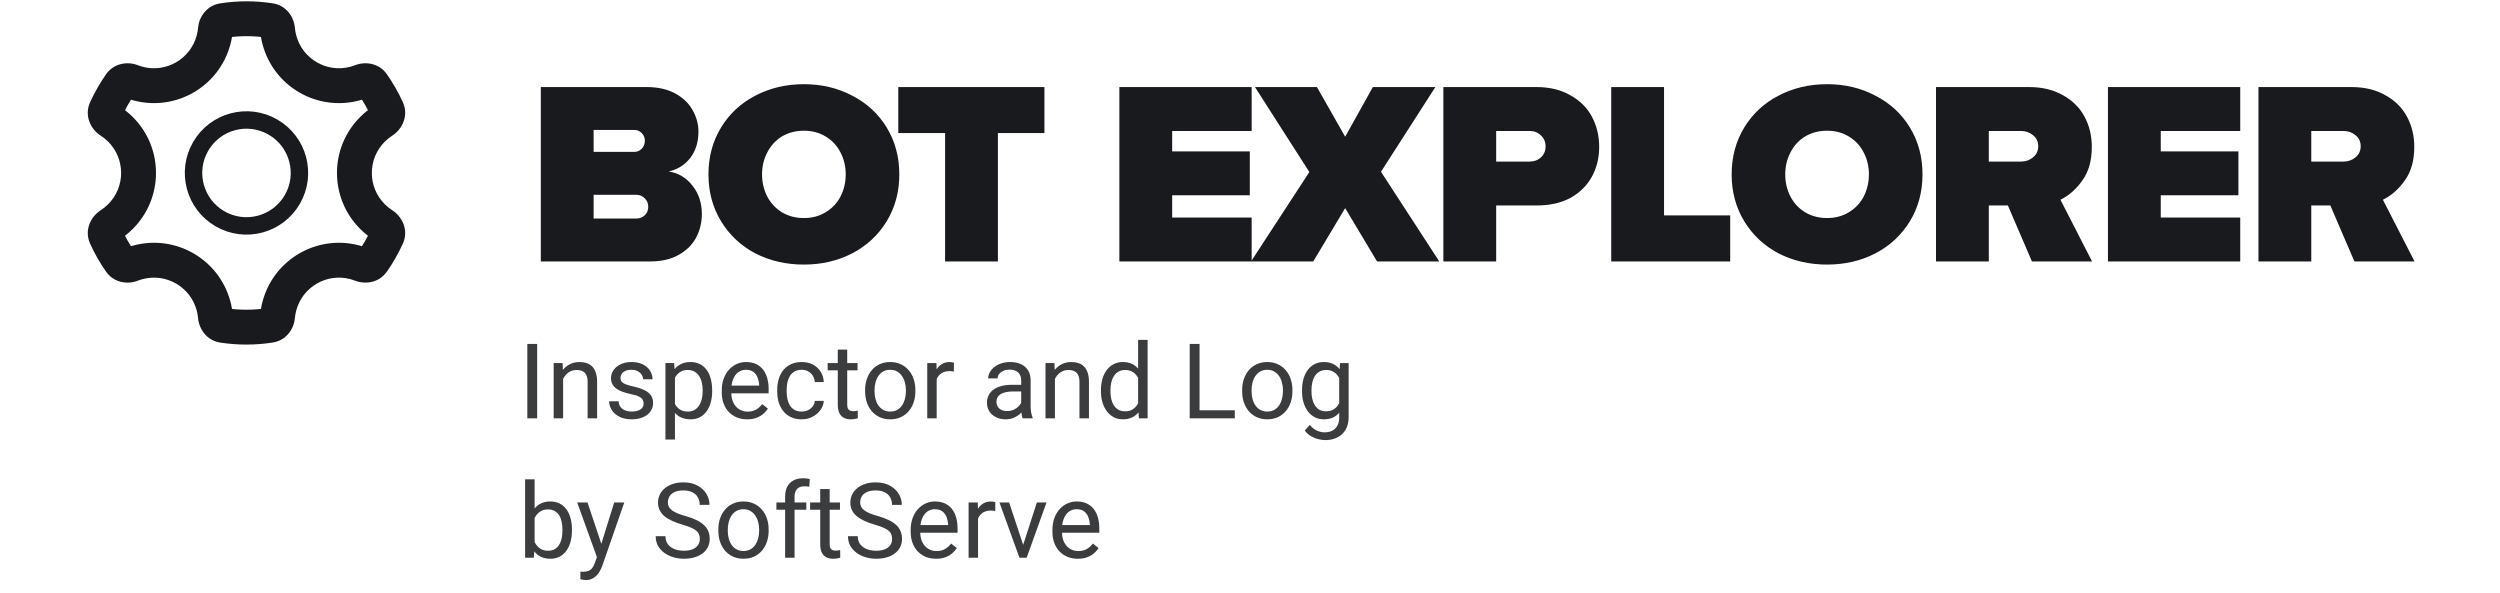<svg width="270" height="64" viewBox="0 0 270 68" fill="none" xmlns="http://www.w3.org/2000/svg">
<path opacity="0.85" d="M53.203 39.469V48H52.072V39.469H53.203ZM56.18 43.014V48H55.096V41.66H56.121L56.18 43.014ZM55.922 44.59L55.471 44.572C55.475 44.139 55.539 43.738 55.664 43.371C55.789 43 55.965 42.678 56.191 42.404C56.418 42.131 56.688 41.92 57 41.772C57.316 41.619 57.666 41.543 58.049 41.543C58.361 41.543 58.643 41.586 58.893 41.672C59.143 41.754 59.355 41.887 59.531 42.07C59.711 42.254 59.848 42.492 59.941 42.785C60.035 43.074 60.082 43.428 60.082 43.846V48H58.992V43.834C58.992 43.502 58.943 43.236 58.846 43.037C58.748 42.834 58.605 42.688 58.418 42.598C58.23 42.504 58 42.457 57.727 42.457C57.457 42.457 57.211 42.514 56.988 42.627C56.77 42.74 56.58 42.897 56.42 43.096C56.264 43.295 56.141 43.523 56.051 43.781C55.965 44.035 55.922 44.305 55.922 44.59ZM65.42 46.318C65.42 46.162 65.385 46.018 65.314 45.885C65.248 45.748 65.109 45.625 64.898 45.516C64.691 45.402 64.379 45.305 63.961 45.223C63.609 45.148 63.291 45.06 63.006 44.959C62.725 44.857 62.484 44.734 62.285 44.59C62.09 44.445 61.94 44.275 61.834 44.08C61.728 43.885 61.676 43.656 61.676 43.395C61.676 43.145 61.73 42.908 61.84 42.685C61.953 42.463 62.111 42.266 62.315 42.094C62.522 41.922 62.77 41.787 63.059 41.69C63.348 41.592 63.67 41.543 64.025 41.543C64.533 41.543 64.967 41.633 65.326 41.812C65.686 41.992 65.961 42.232 66.152 42.533C66.344 42.83 66.439 43.16 66.439 43.523H65.356C65.356 43.348 65.303 43.178 65.197 43.014C65.096 42.846 64.945 42.707 64.746 42.598C64.551 42.488 64.311 42.434 64.025 42.434C63.725 42.434 63.48 42.48 63.293 42.574C63.109 42.664 62.975 42.779 62.889 42.92C62.807 43.06 62.766 43.209 62.766 43.365C62.766 43.482 62.785 43.588 62.824 43.682C62.867 43.772 62.941 43.855 63.047 43.934C63.152 44.008 63.301 44.078 63.492 44.145C63.684 44.211 63.928 44.277 64.225 44.344C64.744 44.461 65.172 44.602 65.508 44.766C65.844 44.93 66.094 45.131 66.258 45.369C66.422 45.607 66.504 45.897 66.504 46.236C66.504 46.514 66.445 46.768 66.328 46.998C66.215 47.228 66.049 47.428 65.83 47.596C65.615 47.76 65.357 47.889 65.057 47.982C64.76 48.072 64.426 48.117 64.055 48.117C63.496 48.117 63.023 48.018 62.637 47.818C62.25 47.619 61.957 47.361 61.758 47.045C61.559 46.728 61.459 46.395 61.459 46.043H62.549C62.565 46.34 62.65 46.576 62.807 46.752C62.963 46.924 63.154 47.047 63.381 47.121C63.607 47.191 63.832 47.227 64.055 47.227C64.352 47.227 64.6 47.188 64.799 47.109C65.002 47.031 65.156 46.924 65.262 46.787C65.367 46.65 65.42 46.494 65.42 46.318ZM69.012 42.879V50.438H67.922V41.66H68.918L69.012 42.879ZM73.283 44.777V44.9C73.283 45.361 73.228 45.789 73.119 46.184C73.01 46.574 72.85 46.914 72.639 47.203C72.432 47.492 72.176 47.717 71.871 47.877C71.566 48.037 71.217 48.117 70.822 48.117C70.42 48.117 70.064 48.051 69.756 47.918C69.447 47.785 69.186 47.592 68.971 47.338C68.756 47.084 68.584 46.779 68.455 46.424C68.33 46.068 68.244 45.668 68.197 45.223V44.566C68.244 44.098 68.332 43.678 68.461 43.307C68.59 42.935 68.76 42.619 68.971 42.357C69.186 42.092 69.445 41.891 69.75 41.754C70.055 41.613 70.406 41.543 70.805 41.543C71.203 41.543 71.557 41.621 71.865 41.777C72.174 41.93 72.434 42.148 72.644 42.434C72.856 42.719 73.014 43.06 73.119 43.459C73.228 43.853 73.283 44.293 73.283 44.777ZM72.193 44.9V44.777C72.193 44.461 72.16 44.164 72.094 43.887C72.027 43.605 71.924 43.359 71.783 43.148C71.647 42.934 71.471 42.766 71.256 42.645C71.041 42.52 70.785 42.457 70.488 42.457C70.215 42.457 69.977 42.504 69.773 42.598C69.574 42.691 69.404 42.818 69.264 42.978C69.123 43.135 69.008 43.315 68.918 43.518C68.832 43.717 68.768 43.924 68.725 44.139V45.656C68.803 45.93 68.912 46.188 69.053 46.43C69.193 46.668 69.381 46.861 69.615 47.01C69.85 47.154 70.144 47.227 70.5 47.227C70.793 47.227 71.045 47.166 71.256 47.045C71.471 46.92 71.647 46.75 71.783 46.535C71.924 46.32 72.027 46.074 72.094 45.797C72.16 45.516 72.193 45.217 72.193 44.9ZM77.297 48.117C76.856 48.117 76.455 48.043 76.096 47.895C75.74 47.742 75.434 47.529 75.176 47.256C74.922 46.982 74.727 46.658 74.59 46.283C74.453 45.908 74.385 45.498 74.385 45.053V44.807C74.385 44.291 74.461 43.832 74.613 43.43C74.766 43.023 74.973 42.68 75.234 42.398C75.496 42.117 75.793 41.904 76.125 41.76C76.457 41.615 76.801 41.543 77.156 41.543C77.609 41.543 78 41.621 78.328 41.777C78.66 41.934 78.932 42.152 79.143 42.434C79.353 42.711 79.51 43.039 79.611 43.418C79.713 43.793 79.764 44.203 79.764 44.648V45.135H75.029V44.25H78.68V44.168C78.664 43.887 78.606 43.613 78.504 43.348C78.406 43.082 78.25 42.863 78.035 42.691C77.82 42.52 77.527 42.434 77.156 42.434C76.91 42.434 76.684 42.486 76.477 42.592C76.269 42.693 76.092 42.846 75.943 43.049C75.795 43.252 75.68 43.5 75.598 43.793C75.516 44.086 75.475 44.424 75.475 44.807V45.053C75.475 45.353 75.516 45.637 75.598 45.902C75.684 46.164 75.807 46.395 75.967 46.594C76.131 46.793 76.328 46.949 76.559 47.062C76.793 47.176 77.059 47.232 77.356 47.232C77.738 47.232 78.062 47.154 78.328 46.998C78.594 46.842 78.826 46.633 79.025 46.371L79.682 46.893C79.545 47.1 79.371 47.297 79.16 47.484C78.949 47.672 78.689 47.824 78.381 47.941C78.076 48.059 77.715 48.117 77.297 48.117ZM83.566 47.227C83.824 47.227 84.062 47.174 84.281 47.068C84.5 46.963 84.68 46.818 84.82 46.635C84.961 46.447 85.041 46.234 85.061 45.996H86.092C86.072 46.371 85.945 46.721 85.711 47.045C85.481 47.365 85.178 47.625 84.803 47.824C84.428 48.02 84.016 48.117 83.566 48.117C83.09 48.117 82.674 48.033 82.318 47.865C81.967 47.697 81.674 47.467 81.439 47.174C81.209 46.881 81.035 46.545 80.918 46.166C80.805 45.783 80.748 45.379 80.748 44.953V44.707C80.748 44.281 80.805 43.879 80.918 43.5C81.035 43.117 81.209 42.779 81.439 42.486C81.674 42.193 81.967 41.963 82.318 41.795C82.674 41.627 83.09 41.543 83.566 41.543C84.062 41.543 84.496 41.645 84.867 41.848C85.238 42.047 85.529 42.32 85.74 42.668C85.955 43.012 86.072 43.402 86.092 43.84H85.061C85.041 43.578 84.967 43.342 84.838 43.131C84.713 42.92 84.541 42.752 84.322 42.627C84.107 42.498 83.856 42.434 83.566 42.434C83.234 42.434 82.955 42.5 82.728 42.633C82.506 42.762 82.328 42.938 82.195 43.16C82.066 43.379 81.973 43.623 81.914 43.893C81.859 44.158 81.832 44.43 81.832 44.707V44.953C81.832 45.23 81.859 45.504 81.914 45.773C81.969 46.043 82.061 46.287 82.189 46.506C82.322 46.725 82.5 46.9 82.723 47.033C82.949 47.162 83.231 47.227 83.566 47.227ZM89.965 41.66V42.492H86.537V41.66H89.965ZM87.697 40.119H88.781V46.43C88.781 46.645 88.814 46.807 88.881 46.916C88.947 47.025 89.033 47.098 89.139 47.133C89.244 47.168 89.357 47.185 89.478 47.185C89.568 47.185 89.662 47.178 89.76 47.162C89.861 47.143 89.938 47.127 89.988 47.115L89.994 48C89.908 48.027 89.795 48.053 89.654 48.076C89.518 48.103 89.352 48.117 89.156 48.117C88.891 48.117 88.647 48.065 88.424 47.959C88.201 47.853 88.023 47.678 87.891 47.432C87.762 47.182 87.697 46.846 87.697 46.424V40.119ZM90.832 44.9V44.766C90.832 44.309 90.898 43.885 91.031 43.494C91.164 43.1 91.356 42.758 91.606 42.469C91.856 42.176 92.158 41.949 92.514 41.789C92.869 41.625 93.268 41.543 93.709 41.543C94.154 41.543 94.555 41.625 94.91 41.789C95.269 41.949 95.574 42.176 95.824 42.469C96.078 42.758 96.272 43.1 96.404 43.494C96.537 43.885 96.603 44.309 96.603 44.766V44.9C96.603 45.357 96.537 45.781 96.404 46.172C96.272 46.562 96.078 46.904 95.824 47.197C95.574 47.486 95.272 47.713 94.916 47.877C94.564 48.037 94.166 48.117 93.721 48.117C93.275 48.117 92.875 48.037 92.519 47.877C92.164 47.713 91.859 47.486 91.606 47.197C91.356 46.904 91.164 46.562 91.031 46.172C90.898 45.781 90.832 45.357 90.832 44.9ZM91.916 44.766V44.9C91.916 45.217 91.953 45.516 92.027 45.797C92.102 46.074 92.213 46.32 92.361 46.535C92.514 46.75 92.703 46.92 92.93 47.045C93.156 47.166 93.42 47.227 93.721 47.227C94.018 47.227 94.277 47.166 94.5 47.045C94.727 46.92 94.914 46.75 95.062 46.535C95.211 46.32 95.322 46.074 95.397 45.797C95.475 45.516 95.514 45.217 95.514 44.9V44.766C95.514 44.453 95.475 44.158 95.397 43.881C95.322 43.6 95.209 43.352 95.057 43.137C94.908 42.918 94.721 42.746 94.494 42.621C94.272 42.496 94.01 42.434 93.709 42.434C93.412 42.434 93.15 42.496 92.924 42.621C92.701 42.746 92.514 42.918 92.361 43.137C92.213 43.352 92.102 43.6 92.027 43.881C91.953 44.158 91.916 44.453 91.916 44.766ZM99.047 42.656V48H97.963V41.66H99.018L99.047 42.656ZM101.027 41.625L101.021 42.633C100.932 42.613 100.846 42.602 100.764 42.598C100.686 42.59 100.596 42.586 100.494 42.586C100.244 42.586 100.023 42.625 99.832 42.703C99.641 42.781 99.478 42.891 99.346 43.031C99.213 43.172 99.107 43.34 99.029 43.535C98.955 43.727 98.906 43.938 98.883 44.168L98.578 44.344C98.578 43.961 98.615 43.602 98.689 43.266C98.768 42.93 98.887 42.633 99.047 42.375C99.207 42.113 99.41 41.91 99.656 41.766C99.906 41.617 100.203 41.543 100.547 41.543C100.625 41.543 100.715 41.553 100.816 41.572C100.918 41.588 100.988 41.605 101.027 41.625ZM108.744 46.916V43.652C108.744 43.402 108.693 43.185 108.592 43.002C108.494 42.815 108.346 42.67 108.146 42.568C107.947 42.467 107.701 42.416 107.408 42.416C107.135 42.416 106.895 42.463 106.688 42.557C106.484 42.65 106.324 42.773 106.207 42.926C106.094 43.078 106.037 43.242 106.037 43.418H104.953C104.953 43.191 105.012 42.967 105.129 42.744C105.246 42.522 105.414 42.32 105.633 42.141C105.855 41.957 106.121 41.812 106.43 41.707C106.742 41.598 107.09 41.543 107.473 41.543C107.934 41.543 108.34 41.621 108.691 41.777C109.047 41.934 109.324 42.17 109.523 42.486C109.727 42.799 109.828 43.191 109.828 43.664V46.617C109.828 46.828 109.846 47.053 109.881 47.291C109.92 47.529 109.977 47.734 110.051 47.906V48H108.92C108.865 47.875 108.822 47.709 108.791 47.502C108.76 47.291 108.744 47.096 108.744 46.916ZM108.932 44.156L108.943 44.918H107.848C107.539 44.918 107.264 44.943 107.021 44.994C106.779 45.041 106.576 45.113 106.412 45.211C106.248 45.309 106.123 45.432 106.037 45.58C105.951 45.725 105.908 45.895 105.908 46.09C105.908 46.289 105.953 46.471 106.043 46.635C106.133 46.799 106.268 46.93 106.447 47.027C106.631 47.121 106.855 47.168 107.121 47.168C107.453 47.168 107.746 47.098 108 46.957C108.254 46.816 108.455 46.645 108.604 46.441C108.756 46.238 108.838 46.041 108.85 45.85L109.312 46.371C109.285 46.535 109.211 46.717 109.09 46.916C108.969 47.115 108.807 47.307 108.604 47.49C108.404 47.67 108.166 47.82 107.889 47.941C107.615 48.059 107.307 48.117 106.963 48.117C106.533 48.117 106.156 48.033 105.832 47.865C105.512 47.697 105.262 47.473 105.082 47.191C104.906 46.906 104.818 46.588 104.818 46.236C104.818 45.897 104.885 45.598 105.018 45.34C105.15 45.078 105.342 44.861 105.592 44.69C105.842 44.514 106.143 44.381 106.494 44.291C106.846 44.201 107.238 44.156 107.672 44.156H108.932ZM112.617 43.014V48H111.533V41.66H112.559L112.617 43.014ZM112.359 44.59L111.908 44.572C111.912 44.139 111.977 43.738 112.102 43.371C112.227 43 112.402 42.678 112.629 42.404C112.855 42.131 113.125 41.92 113.438 41.772C113.754 41.619 114.104 41.543 114.486 41.543C114.799 41.543 115.08 41.586 115.33 41.672C115.58 41.754 115.793 41.887 115.969 42.07C116.148 42.254 116.285 42.492 116.379 42.785C116.473 43.074 116.52 43.428 116.52 43.846V48H115.43V43.834C115.43 43.502 115.381 43.236 115.283 43.037C115.186 42.834 115.043 42.688 114.855 42.598C114.668 42.504 114.438 42.457 114.164 42.457C113.895 42.457 113.648 42.514 113.426 42.627C113.207 42.74 113.018 42.897 112.857 43.096C112.701 43.295 112.578 43.523 112.488 43.781C112.402 44.035 112.359 44.305 112.359 44.59ZM122.162 46.77V39H123.252V48H122.256L122.162 46.77ZM117.896 44.9V44.777C117.896 44.293 117.955 43.853 118.072 43.459C118.193 43.06 118.363 42.719 118.582 42.434C118.805 42.148 119.068 41.93 119.373 41.777C119.682 41.621 120.025 41.543 120.404 41.543C120.803 41.543 121.15 41.613 121.447 41.754C121.748 41.891 122.002 42.092 122.209 42.357C122.42 42.619 122.586 42.935 122.707 43.307C122.828 43.678 122.912 44.098 122.959 44.566V45.105C122.916 45.57 122.832 45.988 122.707 46.359C122.586 46.73 122.42 47.047 122.209 47.309C122.002 47.57 121.748 47.772 121.447 47.912C121.146 48.049 120.795 48.117 120.393 48.117C120.021 48.117 119.682 48.037 119.373 47.877C119.068 47.717 118.805 47.492 118.582 47.203C118.363 46.914 118.193 46.574 118.072 46.184C117.955 45.789 117.896 45.361 117.896 44.9ZM118.986 44.777V44.9C118.986 45.217 119.018 45.514 119.08 45.791C119.146 46.068 119.248 46.312 119.385 46.523C119.521 46.734 119.695 46.9 119.906 47.022C120.117 47.139 120.369 47.197 120.662 47.197C121.021 47.197 121.316 47.121 121.547 46.969C121.781 46.816 121.969 46.615 122.109 46.365C122.25 46.115 122.359 45.844 122.438 45.551V44.139C122.391 43.924 122.322 43.717 122.232 43.518C122.146 43.315 122.033 43.135 121.893 42.978C121.756 42.818 121.586 42.691 121.383 42.598C121.184 42.504 120.947 42.457 120.674 42.457C120.377 42.457 120.121 42.52 119.906 42.645C119.695 42.766 119.521 42.934 119.385 43.148C119.248 43.359 119.146 43.605 119.08 43.887C119.018 44.164 118.986 44.461 118.986 44.777ZM133.254 47.08V48H128.988V47.08H133.254ZM129.211 39.469V48H128.08V39.469H129.211ZM134.098 44.9V44.766C134.098 44.309 134.164 43.885 134.297 43.494C134.43 43.1 134.621 42.758 134.871 42.469C135.121 42.176 135.424 41.949 135.779 41.789C136.135 41.625 136.533 41.543 136.975 41.543C137.42 41.543 137.82 41.625 138.176 41.789C138.535 41.949 138.84 42.176 139.09 42.469C139.344 42.758 139.537 43.1 139.67 43.494C139.803 43.885 139.869 44.309 139.869 44.766V44.9C139.869 45.357 139.803 45.781 139.67 46.172C139.537 46.562 139.344 46.904 139.09 47.197C138.84 47.486 138.537 47.713 138.182 47.877C137.83 48.037 137.432 48.117 136.986 48.117C136.541 48.117 136.141 48.037 135.785 47.877C135.43 47.713 135.125 47.486 134.871 47.197C134.621 46.904 134.43 46.562 134.297 46.172C134.164 45.781 134.098 45.357 134.098 44.9ZM135.182 44.766V44.9C135.182 45.217 135.219 45.516 135.293 45.797C135.367 46.074 135.479 46.32 135.627 46.535C135.779 46.75 135.969 46.92 136.195 47.045C136.422 47.166 136.686 47.227 136.986 47.227C137.283 47.227 137.543 47.166 137.766 47.045C137.992 46.92 138.18 46.75 138.328 46.535C138.477 46.32 138.588 46.074 138.662 45.797C138.74 45.516 138.779 45.217 138.779 44.9V44.766C138.779 44.453 138.74 44.158 138.662 43.881C138.588 43.6 138.475 43.352 138.322 43.137C138.174 42.918 137.986 42.746 137.76 42.621C137.537 42.496 137.275 42.434 136.975 42.434C136.678 42.434 136.416 42.496 136.189 42.621C135.967 42.746 135.779 42.918 135.627 43.137C135.479 43.352 135.367 43.6 135.293 43.881C135.219 44.158 135.182 44.453 135.182 44.766ZM145.336 41.66H146.32V47.865C146.32 48.424 146.207 48.9 145.98 49.295C145.754 49.69 145.438 49.988 145.031 50.191C144.629 50.398 144.164 50.502 143.637 50.502C143.418 50.502 143.16 50.467 142.863 50.397C142.57 50.33 142.281 50.215 141.996 50.051C141.715 49.891 141.479 49.674 141.287 49.4L141.855 48.756C142.121 49.076 142.398 49.299 142.688 49.424C142.98 49.549 143.27 49.611 143.555 49.611C143.898 49.611 144.195 49.547 144.445 49.418C144.695 49.289 144.889 49.098 145.025 48.844C145.166 48.594 145.236 48.285 145.236 47.918V43.055L145.336 41.66ZM140.971 44.9V44.777C140.971 44.293 141.027 43.853 141.141 43.459C141.258 43.06 141.424 42.719 141.639 42.434C141.857 42.148 142.121 41.93 142.43 41.777C142.738 41.621 143.086 41.543 143.473 41.543C143.871 41.543 144.219 41.613 144.516 41.754C144.816 41.891 145.07 42.092 145.277 42.357C145.488 42.619 145.654 42.935 145.775 43.307C145.896 43.678 145.98 44.098 146.027 44.566V45.105C145.984 45.57 145.9 45.988 145.775 46.359C145.654 46.73 145.488 47.047 145.277 47.309C145.07 47.57 144.816 47.772 144.516 47.912C144.215 48.049 143.863 48.117 143.461 48.117C143.082 48.117 142.738 48.037 142.43 47.877C142.125 47.717 141.863 47.492 141.645 47.203C141.426 46.914 141.258 46.574 141.141 46.184C141.027 45.789 140.971 45.361 140.971 44.9ZM142.055 44.777V44.9C142.055 45.217 142.086 45.514 142.148 45.791C142.215 46.068 142.314 46.312 142.447 46.523C142.584 46.734 142.758 46.9 142.969 47.022C143.18 47.139 143.432 47.197 143.725 47.197C144.084 47.197 144.381 47.121 144.615 46.969C144.85 46.816 145.035 46.615 145.172 46.365C145.312 46.115 145.422 45.844 145.5 45.551V44.139C145.457 43.924 145.391 43.717 145.301 43.518C145.215 43.315 145.102 43.135 144.961 42.978C144.824 42.818 144.654 42.691 144.451 42.598C144.248 42.504 144.01 42.457 143.736 42.457C143.439 42.457 143.184 42.52 142.969 42.645C142.758 42.766 142.584 42.934 142.447 43.148C142.314 43.359 142.215 43.605 142.148 43.887C142.086 44.164 142.055 44.461 142.055 44.777ZM51.82 55H52.91V62.77L52.816 64H51.82V55ZM57.193 60.777V60.9C57.193 61.361 57.139 61.789 57.029 62.184C56.92 62.574 56.76 62.914 56.549 63.203C56.338 63.492 56.08 63.717 55.775 63.877C55.471 64.037 55.121 64.117 54.727 64.117C54.324 64.117 53.971 64.049 53.666 63.912C53.365 63.772 53.111 63.57 52.904 63.309C52.697 63.047 52.531 62.73 52.406 62.359C52.285 61.988 52.201 61.57 52.154 61.105V60.566C52.201 60.098 52.285 59.678 52.406 59.307C52.531 58.935 52.697 58.619 52.904 58.357C53.111 58.092 53.365 57.891 53.666 57.754C53.967 57.613 54.316 57.543 54.715 57.543C55.113 57.543 55.467 57.621 55.775 57.777C56.084 57.93 56.342 58.148 56.549 58.434C56.76 58.719 56.92 59.06 57.029 59.459C57.139 59.853 57.193 60.293 57.193 60.777ZM56.103 60.9V60.777C56.103 60.461 56.074 60.164 56.016 59.887C55.957 59.605 55.863 59.359 55.734 59.148C55.605 58.934 55.435 58.766 55.225 58.645C55.014 58.52 54.754 58.457 54.445 58.457C54.172 58.457 53.934 58.504 53.73 58.598C53.531 58.691 53.361 58.818 53.221 58.978C53.08 59.135 52.965 59.315 52.875 59.518C52.789 59.717 52.725 59.924 52.682 60.139V61.551C52.744 61.824 52.846 62.088 52.986 62.342C53.131 62.592 53.322 62.797 53.56 62.957C53.803 63.117 54.102 63.197 54.457 63.197C54.75 63.197 55 63.139 55.207 63.022C55.418 62.9 55.588 62.734 55.717 62.523C55.85 62.312 55.947 62.068 56.01 61.791C56.072 61.514 56.103 61.217 56.103 60.9ZM60.275 63.344L62.039 57.66H63.199L60.656 64.978C60.598 65.135 60.52 65.303 60.422 65.482C60.328 65.666 60.207 65.84 60.059 66.004C59.91 66.168 59.73 66.301 59.52 66.402C59.312 66.508 59.065 66.561 58.775 66.561C58.69 66.561 58.58 66.549 58.447 66.525C58.315 66.502 58.221 66.482 58.166 66.467L58.16 65.588C58.191 65.592 58.24 65.596 58.307 65.6C58.377 65.607 58.426 65.611 58.453 65.611C58.699 65.611 58.908 65.578 59.08 65.512C59.252 65.449 59.397 65.342 59.514 65.189C59.635 65.041 59.738 64.836 59.824 64.574L60.275 63.344ZM58.98 57.66L60.627 62.582L60.908 63.725L60.129 64.123L57.797 57.66H58.98ZM71.865 61.844C71.865 61.645 71.834 61.469 71.772 61.316C71.713 61.16 71.607 61.02 71.455 60.895C71.307 60.77 71.1 60.65 70.834 60.537C70.572 60.424 70.24 60.309 69.838 60.191C69.416 60.066 69.035 59.928 68.695 59.775C68.356 59.619 68.064 59.441 67.822 59.242C67.58 59.043 67.394 58.815 67.266 58.557C67.137 58.299 67.072 58.004 67.072 57.672C67.072 57.34 67.141 57.033 67.277 56.752C67.414 56.471 67.609 56.227 67.863 56.02C68.121 55.809 68.428 55.645 68.783 55.527C69.139 55.41 69.535 55.352 69.973 55.352C70.613 55.352 71.156 55.475 71.602 55.721C72.051 55.963 72.393 56.281 72.627 56.676C72.861 57.066 72.978 57.484 72.978 57.93H71.853C71.853 57.609 71.785 57.326 71.648 57.08C71.512 56.83 71.305 56.635 71.027 56.494C70.75 56.35 70.398 56.277 69.973 56.277C69.57 56.277 69.238 56.338 68.977 56.459C68.715 56.58 68.519 56.744 68.391 56.951C68.266 57.158 68.203 57.395 68.203 57.66C68.203 57.84 68.24 58.004 68.314 58.152C68.393 58.297 68.512 58.432 68.672 58.557C68.836 58.682 69.043 58.797 69.293 58.902C69.547 59.008 69.85 59.109 70.201 59.207C70.686 59.344 71.103 59.496 71.455 59.664C71.807 59.832 72.096 60.022 72.322 60.232C72.553 60.44 72.723 60.676 72.832 60.941C72.945 61.203 73.002 61.5 73.002 61.832C73.002 62.18 72.932 62.494 72.791 62.775C72.65 63.057 72.449 63.297 72.188 63.496C71.926 63.695 71.611 63.85 71.244 63.959C70.881 64.064 70.475 64.117 70.025 64.117C69.631 64.117 69.242 64.062 68.859 63.953C68.481 63.844 68.135 63.68 67.822 63.461C67.514 63.242 67.266 62.973 67.078 62.652C66.894 62.328 66.803 61.953 66.803 61.527H67.928C67.928 61.82 67.984 62.072 68.098 62.283C68.211 62.49 68.365 62.662 68.561 62.799C68.76 62.935 68.984 63.037 69.234 63.103C69.488 63.166 69.752 63.197 70.025 63.197C70.42 63.197 70.754 63.143 71.027 63.033C71.301 62.924 71.508 62.768 71.648 62.565C71.793 62.361 71.865 62.121 71.865 61.844ZM73.992 60.9V60.766C73.992 60.309 74.059 59.885 74.191 59.494C74.324 59.1 74.516 58.758 74.766 58.469C75.016 58.176 75.318 57.949 75.674 57.789C76.029 57.625 76.428 57.543 76.869 57.543C77.314 57.543 77.715 57.625 78.07 57.789C78.43 57.949 78.734 58.176 78.984 58.469C79.238 58.758 79.432 59.1 79.564 59.494C79.697 59.885 79.764 60.309 79.764 60.766V60.9C79.764 61.357 79.697 61.781 79.564 62.172C79.432 62.562 79.238 62.904 78.984 63.197C78.734 63.486 78.432 63.713 78.076 63.877C77.725 64.037 77.326 64.117 76.881 64.117C76.436 64.117 76.035 64.037 75.68 63.877C75.324 63.713 75.019 63.486 74.766 63.197C74.516 62.904 74.324 62.562 74.191 62.172C74.059 61.781 73.992 61.357 73.992 60.9ZM75.076 60.766V60.9C75.076 61.217 75.113 61.516 75.188 61.797C75.262 62.074 75.373 62.32 75.522 62.535C75.674 62.75 75.863 62.92 76.09 63.045C76.316 63.166 76.58 63.227 76.881 63.227C77.178 63.227 77.438 63.166 77.66 63.045C77.887 62.92 78.074 62.75 78.223 62.535C78.371 62.32 78.482 62.074 78.557 61.797C78.635 61.516 78.674 61.217 78.674 60.9V60.766C78.674 60.453 78.635 60.158 78.557 59.881C78.482 59.6 78.369 59.352 78.217 59.137C78.068 58.918 77.881 58.746 77.654 58.621C77.432 58.496 77.17 58.434 76.869 58.434C76.572 58.434 76.311 58.496 76.084 58.621C75.861 58.746 75.674 58.918 75.522 59.137C75.373 59.352 75.262 59.6 75.188 59.881C75.113 60.158 75.076 60.453 75.076 60.766ZM82.74 64H81.656V56.992C81.656 56.535 81.738 56.15 81.902 55.838C82.07 55.522 82.311 55.283 82.623 55.123C82.936 54.959 83.307 54.877 83.736 54.877C83.861 54.877 83.986 54.885 84.111 54.9C84.24 54.916 84.365 54.94 84.486 54.971L84.428 55.855C84.346 55.836 84.252 55.822 84.147 55.815C84.045 55.807 83.943 55.803 83.842 55.803C83.611 55.803 83.412 55.85 83.244 55.943C83.08 56.033 82.955 56.166 82.869 56.342C82.783 56.518 82.74 56.734 82.74 56.992V64ZM84.088 57.66V58.492H80.654V57.66H84.088ZM87.949 57.66V58.492H84.522V57.66H87.949ZM85.682 56.119H86.766V62.43C86.766 62.645 86.799 62.807 86.865 62.916C86.932 63.025 87.018 63.098 87.123 63.133C87.228 63.168 87.342 63.185 87.463 63.185C87.553 63.185 87.647 63.178 87.744 63.162C87.846 63.143 87.922 63.127 87.973 63.115L87.978 64C87.893 64.027 87.779 64.053 87.639 64.076C87.502 64.103 87.336 64.117 87.141 64.117C86.875 64.117 86.631 64.064 86.408 63.959C86.186 63.853 86.008 63.678 85.875 63.432C85.746 63.182 85.682 62.846 85.682 62.424V56.119ZM93.932 61.844C93.932 61.645 93.9 61.469 93.838 61.316C93.779 61.16 93.674 61.02 93.522 60.895C93.373 60.77 93.166 60.65 92.9 60.537C92.639 60.424 92.307 60.309 91.904 60.191C91.482 60.066 91.102 59.928 90.762 59.775C90.422 59.619 90.131 59.441 89.889 59.242C89.647 59.043 89.461 58.815 89.332 58.557C89.203 58.299 89.139 58.004 89.139 57.672C89.139 57.34 89.207 57.033 89.344 56.752C89.481 56.471 89.676 56.227 89.93 56.02C90.188 55.809 90.494 55.645 90.85 55.527C91.205 55.41 91.602 55.352 92.039 55.352C92.68 55.352 93.223 55.475 93.668 55.721C94.117 55.963 94.459 56.281 94.693 56.676C94.928 57.066 95.045 57.484 95.045 57.93H93.92C93.92 57.609 93.852 57.326 93.715 57.08C93.578 56.83 93.371 56.635 93.094 56.494C92.816 56.35 92.465 56.277 92.039 56.277C91.637 56.277 91.305 56.338 91.043 56.459C90.781 56.58 90.586 56.744 90.457 56.951C90.332 57.158 90.269 57.395 90.269 57.66C90.269 57.84 90.307 58.004 90.381 58.152C90.459 58.297 90.578 58.432 90.738 58.557C90.902 58.682 91.109 58.797 91.359 58.902C91.613 59.008 91.916 59.109 92.268 59.207C92.752 59.344 93.17 59.496 93.522 59.664C93.873 59.832 94.162 60.022 94.389 60.232C94.619 60.44 94.789 60.676 94.898 60.941C95.012 61.203 95.068 61.5 95.068 61.832C95.068 62.18 94.998 62.494 94.857 62.775C94.717 63.057 94.516 63.297 94.254 63.496C93.992 63.695 93.678 63.85 93.311 63.959C92.947 64.064 92.541 64.117 92.092 64.117C91.697 64.117 91.309 64.062 90.926 63.953C90.547 63.844 90.201 63.68 89.889 63.461C89.58 63.242 89.332 62.973 89.144 62.652C88.961 62.328 88.869 61.953 88.869 61.527H89.994C89.994 61.82 90.051 62.072 90.164 62.283C90.277 62.49 90.432 62.662 90.627 62.799C90.826 62.935 91.051 63.037 91.301 63.103C91.555 63.166 91.818 63.197 92.092 63.197C92.486 63.197 92.82 63.143 93.094 63.033C93.367 62.924 93.574 62.768 93.715 62.565C93.859 62.361 93.932 62.121 93.932 61.844ZM98.977 64.117C98.535 64.117 98.135 64.043 97.775 63.895C97.42 63.742 97.113 63.529 96.856 63.256C96.602 62.982 96.406 62.658 96.269 62.283C96.133 61.908 96.064 61.498 96.064 61.053V60.807C96.064 60.291 96.141 59.832 96.293 59.43C96.445 59.023 96.652 58.68 96.914 58.398C97.176 58.117 97.473 57.904 97.805 57.76C98.137 57.615 98.481 57.543 98.836 57.543C99.289 57.543 99.68 57.621 100.008 57.777C100.34 57.934 100.611 58.152 100.822 58.434C101.033 58.711 101.189 59.039 101.291 59.418C101.393 59.793 101.443 60.203 101.443 60.648V61.135H96.709V60.25H100.359V60.168C100.344 59.887 100.285 59.613 100.184 59.348C100.086 59.082 99.93 58.863 99.715 58.691C99.5 58.52 99.207 58.434 98.836 58.434C98.59 58.434 98.363 58.486 98.156 58.592C97.949 58.693 97.772 58.846 97.623 59.049C97.475 59.252 97.359 59.5 97.277 59.793C97.195 60.086 97.154 60.424 97.154 60.807V61.053C97.154 61.353 97.195 61.637 97.277 61.902C97.363 62.164 97.486 62.395 97.647 62.594C97.811 62.793 98.008 62.949 98.238 63.062C98.473 63.176 98.738 63.232 99.035 63.232C99.418 63.232 99.742 63.154 100.008 62.998C100.273 62.842 100.506 62.633 100.705 62.371L101.361 62.893C101.225 63.1 101.051 63.297 100.84 63.484C100.629 63.672 100.369 63.824 100.061 63.941C99.756 64.059 99.394 64.117 98.977 64.117ZM103.793 58.656V64H102.709V57.66H103.764L103.793 58.656ZM105.773 57.625L105.768 58.633C105.678 58.613 105.592 58.602 105.51 58.598C105.432 58.59 105.342 58.586 105.24 58.586C104.99 58.586 104.77 58.625 104.578 58.703C104.387 58.781 104.225 58.891 104.092 59.031C103.959 59.172 103.854 59.34 103.775 59.535C103.701 59.727 103.652 59.938 103.629 60.168L103.324 60.344C103.324 59.961 103.361 59.602 103.436 59.266C103.514 58.93 103.633 58.633 103.793 58.375C103.953 58.113 104.156 57.91 104.402 57.766C104.652 57.617 104.949 57.543 105.293 57.543C105.371 57.543 105.461 57.553 105.562 57.572C105.664 57.588 105.734 57.605 105.773 57.625ZM108.809 63.022L110.543 57.66H111.65L109.371 64H108.645L108.809 63.022ZM107.361 57.66L109.148 63.051L109.271 64H108.545L106.248 57.66H107.361ZM115.242 64.117C114.801 64.117 114.4 64.043 114.041 63.895C113.686 63.742 113.379 63.529 113.121 63.256C112.867 62.982 112.672 62.658 112.535 62.283C112.398 61.908 112.33 61.498 112.33 61.053V60.807C112.33 60.291 112.406 59.832 112.559 59.43C112.711 59.023 112.918 58.68 113.18 58.398C113.441 58.117 113.738 57.904 114.07 57.76C114.402 57.615 114.746 57.543 115.102 57.543C115.555 57.543 115.945 57.621 116.273 57.777C116.605 57.934 116.877 58.152 117.088 58.434C117.299 58.711 117.455 59.039 117.557 59.418C117.658 59.793 117.709 60.203 117.709 60.648V61.135H112.975V60.25H116.625V60.168C116.609 59.887 116.551 59.613 116.449 59.348C116.352 59.082 116.195 58.863 115.98 58.691C115.766 58.52 115.473 58.434 115.102 58.434C114.855 58.434 114.629 58.486 114.422 58.592C114.215 58.693 114.037 58.846 113.889 59.049C113.74 59.252 113.625 59.5 113.543 59.793C113.461 60.086 113.42 60.424 113.42 60.807V61.053C113.42 61.353 113.461 61.637 113.543 61.902C113.629 62.164 113.752 62.395 113.912 62.594C114.076 62.793 114.273 62.949 114.504 63.062C114.738 63.176 115.004 63.232 115.301 63.232C115.684 63.232 116.008 63.154 116.273 62.998C116.539 62.842 116.771 62.633 116.971 62.371L117.627 62.893C117.49 63.1 117.316 63.297 117.105 63.484C116.895 63.672 116.635 63.824 116.326 63.941C116.021 64.059 115.66 64.117 115.242 64.117Z" fill="#191A1D"/>
<path d="M53.62 9.99H65.77C67.07 9.99 68.17 10.24 69.07 10.74C69.97 11.24 70.63 11.88 71.05 12.66C71.49 13.44 71.71 14.25 71.71 15.09C71.71 16.31 71.39 17.33 70.75 18.15C70.11 18.95 69.29 19.46 68.29 19.68C69.39 19.84 70.3 20.38 71.02 21.3C71.74 22.2 72.1 23.29 72.1 24.57C72.1 25.53 71.88 26.43 71.44 27.27C71 28.09 70.33 28.75 69.43 29.25C68.55 29.75 67.47 30 66.19 30H53.62V9.99ZM64.36 17.43C64.68 17.43 64.96 17.31 65.2 17.07C65.44 16.81 65.56 16.5 65.56 16.14C65.56 15.8 65.44 15.51 65.2 15.27C64.96 15.03 64.68 14.91 64.36 14.91H59.68V17.43H64.36ZM64.54 25.08C64.96 25.08 65.3 24.95 65.56 24.69C65.82 24.43 65.95 24.11 65.95 23.73C65.95 23.35 65.82 23.03 65.56 22.77C65.3 22.49 64.96 22.35 64.54 22.35H59.68V25.08H64.54ZM72.858 20.01C72.858 18.01 73.338 16.22 74.298 14.64C75.258 13.06 76.568 11.84 78.228 10.98C79.908 10.1 81.768 9.66 83.808 9.66C85.848 9.66 87.698 10.1 89.358 10.98C91.038 11.84 92.358 13.06 93.318 14.64C94.278 16.22 94.758 18.01 94.758 20.01C94.758 22.01 94.278 23.8 93.318 25.38C92.358 26.96 91.038 28.19 89.358 29.07C87.698 29.93 85.848 30.36 83.808 30.36C81.768 30.36 79.908 29.93 78.228 29.07C76.568 28.19 75.258 26.96 74.298 25.38C73.338 23.8 72.858 22.01 72.858 20.01ZM88.608 20.01C88.608 19.09 88.408 18.25 88.008 17.49C87.608 16.71 87.038 16.1 86.298 15.66C85.578 15.22 84.748 15 83.808 15C82.868 15 82.028 15.22 81.288 15.66C80.568 16.1 80.008 16.71 79.608 17.49C79.208 18.25 79.008 19.09 79.008 20.01C79.008 20.93 79.208 21.78 79.608 22.56C80.008 23.32 80.568 23.92 81.288 24.36C82.028 24.8 82.868 25.02 83.808 25.02C84.748 25.02 85.578 24.8 86.298 24.36C87.038 23.92 87.608 23.32 88.008 22.56C88.408 21.78 88.608 20.93 88.608 20.01ZM100.011 15.27H94.641V9.99H111.411V15.27H106.071V30H100.011V15.27ZM120.009 9.99H135.189V15.03H126.069V17.37H134.979V22.41H126.069V24.96H135.189V30H120.009V9.99ZM145.92 23.88L142.26 30H135.12L141.81 19.74L135.57 9.99H142.68L145.92 15.69L149.1 9.99H156.27L150.03 19.71L156.72 30H149.58L145.92 23.88ZM157.188 9.99H167.868C169.368 9.99 170.658 10.3 171.738 10.92C172.838 11.52 173.668 12.34 174.228 13.38C174.788 14.42 175.068 15.58 175.068 16.86C175.068 18.12 174.788 19.26 174.228 20.28C173.668 21.3 172.848 22.11 171.768 22.71C170.688 23.29 169.388 23.58 167.868 23.58H163.248V30H157.188V9.99ZM168.918 16.8C168.918 16.28 168.738 15.86 168.378 15.54C168.038 15.2 167.608 15.03 167.088 15.03H163.248V18.54H167.088C167.608 18.54 168.038 18.38 168.378 18.06C168.738 17.74 168.918 17.32 168.918 16.8ZM176.451 9.99H182.511V24.72H190.101V30H176.451V9.99ZM190.269 20.01C190.269 18.01 190.749 16.22 191.709 14.64C192.669 13.06 193.979 11.84 195.639 10.98C197.319 10.1 199.179 9.66 201.219 9.66C203.259 9.66 205.109 10.1 206.769 10.98C208.449 11.84 209.769 13.06 210.729 14.64C211.689 16.22 212.169 18.01 212.169 20.01C212.169 22.01 211.689 23.8 210.729 25.38C209.769 26.96 208.449 28.19 206.769 29.07C205.109 29.93 203.259 30.36 201.219 30.36C199.179 30.36 197.319 29.93 195.639 29.07C193.979 28.19 192.669 26.96 191.709 25.38C190.749 23.8 190.269 22.01 190.269 20.01ZM206.019 20.01C206.019 19.09 205.819 18.25 205.419 17.49C205.019 16.71 204.449 16.1 203.709 15.66C202.989 15.22 202.159 15 201.219 15C200.279 15 199.439 15.22 198.699 15.66C197.979 16.1 197.419 16.71 197.019 17.49C196.619 18.25 196.419 19.09 196.419 20.01C196.419 20.93 196.619 21.78 197.019 22.56C197.419 23.32 197.979 23.92 198.699 24.36C199.439 24.8 200.279 25.02 201.219 25.02C202.159 25.02 202.989 24.8 203.709 24.36C204.449 23.92 205.019 23.32 205.419 22.56C205.819 21.78 206.019 20.93 206.019 20.01ZM221.968 23.58H219.778V30H213.718V9.99H224.398C225.898 9.99 227.188 10.3 228.268 10.92C229.368 11.52 230.198 12.34 230.758 13.38C231.318 14.42 231.598 15.58 231.598 16.86C231.598 18.42 231.238 19.7 230.518 20.7C229.818 21.7 228.978 22.44 227.998 22.92L231.628 30H224.728L221.968 23.58ZM225.448 16.77C225.448 16.25 225.248 15.83 224.848 15.51C224.468 15.19 224.008 15.03 223.468 15.03H219.778V18.54H223.468C224.008 18.54 224.468 18.38 224.848 18.06C225.248 17.74 225.448 17.31 225.448 16.77ZM233.45 9.99H248.63V15.03H239.51V17.37H248.42V22.41H239.51V24.96H248.63V30H233.45V9.99ZM258.971 23.58H256.781V30H250.721V9.99H261.401C262.901 9.99 264.191 10.3 265.271 10.92C266.371 11.52 267.201 12.34 267.761 13.38C268.321 14.42 268.601 15.58 268.601 16.86C268.601 18.42 268.241 19.7 267.521 20.7C266.821 21.7 265.981 22.44 265.001 22.92L268.631 30H261.731L258.971 23.58ZM262.451 16.77C262.451 16.25 262.251 15.83 261.851 15.51C261.471 15.19 261.011 15.03 260.471 15.03H256.781V18.54H260.471C261.011 18.54 261.471 18.38 261.851 18.06C262.251 17.74 262.451 17.31 262.451 16.77Z" fill="#191A1D"/>
<g clip-path="url(#clip0_3923_56420)">
<mask id="path-3-outside-1_3923_56420" maskUnits="userSpaceOnUse" x="-6.989" y="-6.834" width="54.141" height="53.775" fill="black">
<rect fill="white" x="-6.989" y="-6.834" width="54.141" height="53.775"/>
<path fill-rule="evenodd" clip-rule="evenodd" d="M17.137 2.362C16.655 2.437 16.325 2.869 16.283 3.355C16.248 3.764 16.176 4.176 16.066 4.586C15.055 8.362 11.175 10.602 7.399 9.59C7.14 9.521 6.887 9.438 6.643 9.342C6.188 9.164 5.654 9.268 5.373 9.668C5.073 10.095 4.79 10.539 4.524 11C4.229 11.51 3.963 12.029 3.724 12.555C3.506 13.037 3.738 13.589 4.184 13.873C4.611 14.146 5.016 14.469 5.389 14.842C8.153 17.605 8.153 22.086 5.389 24.85C5.016 25.223 4.611 25.546 4.184 25.818C3.739 26.102 3.507 26.653 3.724 27.135C4.179 28.143 4.729 29.111 5.371 30.025C5.651 30.424 6.186 30.528 6.64 30.35C6.885 30.254 7.139 30.171 7.399 30.101C11.175 29.089 15.055 31.329 16.066 35.105C16.177 35.516 16.248 35.929 16.284 36.339C16.325 36.826 16.655 37.259 17.137 37.333C18.948 37.613 20.775 37.606 22.555 37.329C23.037 37.254 23.366 36.821 23.409 36.335C23.444 35.926 23.515 35.515 23.625 35.105C24.637 31.329 28.517 29.089 32.292 30.101C32.552 30.17 32.804 30.253 33.048 30.349C33.503 30.527 34.038 30.423 34.318 30.023C34.618 29.596 34.901 29.152 35.167 28.691C35.462 28.181 35.728 27.662 35.967 27.136C36.185 26.654 35.953 26.102 35.507 25.818C35.08 25.545 34.676 25.223 34.302 24.849C31.539 22.086 31.539 17.605 34.302 14.842C34.676 14.468 35.08 14.146 35.508 13.873C35.953 13.589 36.185 13.038 35.968 12.557C35.513 11.549 34.962 10.58 34.321 9.666C34.04 9.267 33.506 9.163 33.051 9.341C32.806 9.437 32.553 9.521 32.292 9.59C28.517 10.602 24.637 8.362 23.625 4.587C23.515 4.175 23.443 3.762 23.408 3.352C23.366 2.865 23.037 2.432 22.554 2.358C20.744 2.078 18.917 2.085 17.137 2.362Z"/>
</mask>
<path d="M16.066 4.586L17.998 5.104L17.998 5.104L16.066 4.586ZM7.399 9.59L6.882 11.522L6.882 11.522L7.399 9.59ZM5.389 14.842L6.803 13.428L6.803 13.428L5.389 14.842ZM5.389 24.85L6.803 26.264L5.389 24.85ZM7.399 30.101L6.882 28.169L7.399 30.101ZM16.066 35.105L17.998 34.587L17.998 34.587L16.066 35.105ZM23.625 35.105L21.693 34.587L23.625 35.105ZM32.292 30.101L31.775 32.032L31.775 32.032L32.292 30.101ZM34.302 24.849L35.717 23.435L34.302 24.849ZM34.302 14.842L32.888 13.427L32.888 13.427L34.302 14.842ZM23.625 4.587L21.693 5.104L21.693 5.104L23.625 4.587ZM23.408 3.352L21.415 3.523L23.408 3.352ZM22.554 2.358L22.86 0.381L22.554 2.358ZM34.321 9.666L35.957 8.517L34.321 9.666ZM33.051 9.341L32.321 7.479L33.051 9.341ZM35.508 13.873L36.583 15.56L35.508 13.873ZM35.967 27.136L34.145 26.31L35.967 27.136ZM35.507 25.818L36.582 24.131L35.507 25.818ZM23.409 36.335L21.416 36.163L23.409 36.335ZM34.318 30.023L35.955 31.171L34.318 30.023ZM4.184 13.873L5.258 12.187L4.184 13.873ZM3.724 27.135L1.901 27.957L3.724 27.135ZM6.643 9.342L5.914 11.204L6.643 9.342ZM16.283 3.355L14.291 3.183L16.283 3.355ZM17.137 2.362L16.829 0.386L17.137 2.362ZM17.998 5.104C18.139 4.58 18.23 4.053 18.276 3.527L14.291 3.183C14.265 3.476 14.214 3.772 14.134 4.069L17.998 5.104ZM6.882 11.522C11.724 12.82 16.701 9.946 17.998 5.104L14.134 4.069C13.409 6.777 10.625 8.384 7.917 7.659L6.882 11.522ZM5.914 11.204C6.227 11.327 6.55 11.433 6.882 11.522L7.917 7.659C7.729 7.608 7.547 7.548 7.372 7.48L5.914 11.204ZM3.736 8.519C3.402 8.995 3.087 9.488 2.792 10L6.256 12C6.493 11.59 6.744 11.196 7.01 10.816L3.736 8.519ZM2.792 10C2.465 10.567 2.168 11.144 1.903 11.729L5.546 13.381C5.757 12.915 5.994 12.454 6.256 12L2.792 10ZM3.109 15.56C3.414 15.755 3.705 15.986 3.975 16.256L6.803 13.428C6.326 12.951 5.808 12.537 5.258 12.187L3.109 15.56ZM3.975 16.256C5.957 18.239 5.957 21.453 3.975 23.436L6.803 26.264C10.348 22.719 10.348 16.972 6.803 13.428L3.975 16.256ZM3.975 23.436C3.705 23.705 3.414 23.937 3.109 24.132L5.259 27.505C5.808 27.155 6.327 26.741 6.803 26.264L3.975 23.436ZM1.901 27.957C2.407 29.079 3.019 30.157 3.734 31.174L7.007 28.876C6.438 28.066 5.95 27.207 5.547 26.312L1.901 27.957ZM7.37 32.212C7.546 32.143 7.728 32.083 7.917 32.033L6.882 28.169C6.549 28.258 6.225 28.365 5.91 28.488L7.37 32.212ZM7.917 32.033C10.625 31.307 13.409 32.914 14.134 35.622L17.998 34.587C16.701 29.745 11.724 26.871 6.882 28.169L7.917 32.033ZM14.134 35.622C14.214 35.92 14.266 36.217 14.291 36.51L18.276 36.168C18.231 35.641 18.139 35.113 17.998 34.587L14.134 35.622ZM16.832 39.31C18.848 39.622 20.883 39.613 22.863 39.305L22.248 35.353C20.668 35.599 19.047 35.605 17.443 35.357L16.832 39.31ZM25.401 36.507C25.426 36.215 25.478 35.919 25.557 35.622L21.693 34.587C21.553 35.111 21.461 35.638 21.416 36.163L25.401 36.507ZM25.557 35.622C26.283 32.914 29.067 31.307 31.775 32.032L32.81 28.169C27.968 26.871 22.991 29.745 21.693 34.587L25.557 35.622ZM31.775 32.032C31.962 32.083 32.144 32.143 32.319 32.211L33.777 28.486C33.464 28.364 33.141 28.258 32.81 28.169L31.775 32.032ZM35.955 31.171C36.289 30.696 36.604 30.203 36.899 29.691L33.435 27.691C33.198 28.101 32.947 28.495 32.681 28.874L35.955 31.171ZM36.899 29.691C37.226 29.124 37.522 28.547 37.788 27.962L34.145 26.31C33.934 26.776 33.697 27.237 33.435 27.691L36.899 29.691ZM36.582 24.131C36.277 23.937 35.986 23.705 35.717 23.435L32.888 26.264C33.365 26.74 33.883 27.154 34.432 27.504L36.582 24.131ZM35.717 23.435C33.734 21.453 33.734 18.238 35.717 16.256L32.888 13.427C29.344 16.972 29.344 22.719 32.888 26.264L35.717 23.435ZM35.717 16.256C35.986 15.986 36.277 15.754 36.583 15.56L34.433 12.187C33.883 12.537 33.365 12.951 32.888 13.427L35.717 16.256ZM37.791 11.735C37.285 10.613 36.672 9.535 35.957 8.517L32.684 10.816C33.253 11.626 33.741 12.485 34.144 13.379L37.791 11.735ZM32.321 7.479C32.145 7.548 31.963 7.608 31.774 7.659L32.81 11.522C33.142 11.433 33.466 11.326 33.781 11.203L32.321 7.479ZM31.774 7.659C29.066 8.384 26.283 6.777 25.557 4.069L21.693 5.104C22.991 9.946 27.968 12.82 32.81 11.522L31.774 7.659ZM25.557 4.069C25.477 3.771 25.426 3.474 25.401 3.181L21.415 3.523C21.46 4.05 21.552 4.578 21.693 5.104L25.557 4.069ZM22.86 0.381C20.844 0.069 18.809 0.077 16.829 0.386L17.444 4.338C19.024 4.092 20.645 4.086 22.248 4.334L22.86 0.381ZM25.401 3.181C25.298 1.983 24.444 0.626 22.86 0.381L22.248 4.334C21.959 4.289 21.738 4.135 21.607 3.977C21.483 3.828 21.428 3.667 21.415 3.523L25.401 3.181ZM35.957 8.517C35.036 7.205 33.442 7.04 32.321 7.479L33.781 11.203C33.646 11.256 33.477 11.278 33.288 11.233C33.088 11.185 32.852 11.056 32.684 10.816L35.957 8.517ZM36.583 15.56C37.666 14.869 38.507 13.323 37.791 11.735L34.144 13.379C34.014 13.09 34.034 12.8 34.11 12.594C34.181 12.403 34.301 12.27 34.433 12.187L36.583 15.56ZM37.788 27.962C38.509 26.373 37.667 24.823 36.582 24.131L34.432 27.504C34.301 27.421 34.181 27.287 34.11 27.096C34.034 26.89 34.014 26.599 34.145 26.31L37.788 27.962ZM22.863 39.305C24.445 39.059 25.298 37.705 25.401 36.507L21.416 36.163C21.428 36.019 21.484 35.859 21.607 35.709C21.739 35.551 21.958 35.398 22.248 35.353L22.863 39.305ZM3.734 31.174C4.655 32.486 6.25 32.651 7.37 32.212L5.91 28.488C6.046 28.435 6.214 28.414 6.403 28.459C6.604 28.506 6.839 28.636 7.007 28.876L3.734 31.174ZM32.319 32.211C33.44 32.65 35.035 32.483 35.955 31.171L32.681 28.874C32.849 28.634 33.084 28.505 33.285 28.457C33.473 28.412 33.642 28.433 33.777 28.486L32.319 32.211ZM1.903 11.729C1.182 13.318 2.024 14.869 3.109 15.56L5.258 12.187C5.39 12.27 5.51 12.404 5.581 12.595C5.657 12.801 5.677 13.092 5.546 13.381L1.903 11.729ZM3.109 24.132C2.026 24.822 1.184 26.369 1.901 27.957L5.547 26.312C5.677 26.601 5.657 26.892 5.581 27.097C5.51 27.288 5.39 27.421 5.259 27.505L3.109 24.132ZM7.372 7.48C6.251 7.041 4.656 7.207 3.736 8.519L7.01 10.816C6.842 11.056 6.607 11.186 6.406 11.234C6.218 11.279 6.049 11.257 5.914 11.204L7.372 7.48ZM14.291 36.51C14.394 37.708 15.247 39.065 16.832 39.31L17.443 35.357C17.733 35.402 17.953 35.555 18.085 35.714C18.209 35.863 18.264 36.024 18.276 36.168L14.291 36.51ZM18.276 3.527C18.263 3.672 18.208 3.832 18.084 3.981C17.953 4.139 17.733 4.293 17.444 4.338L16.829 0.386C15.247 0.632 14.394 1.986 14.291 3.183L18.276 3.527Z" fill="#191A1D" mask="url(#path-3-outside-1_3923_56420)"/>
<path d="M22.885 14.583C25.791 16.261 26.787 19.978 25.109 22.884C23.431 25.791 19.715 26.786 16.808 25.108C13.902 23.43 12.906 19.714 14.584 16.808C16.262 13.901 19.978 12.905 22.885 14.583Z" stroke="#191A1D" stroke-width="2"/>
</g>
<defs>
<clipPath id="clip0_3923_56420">
<rect width="40" height="40" fill="white"/>
</clipPath>
</defs>
</svg>
